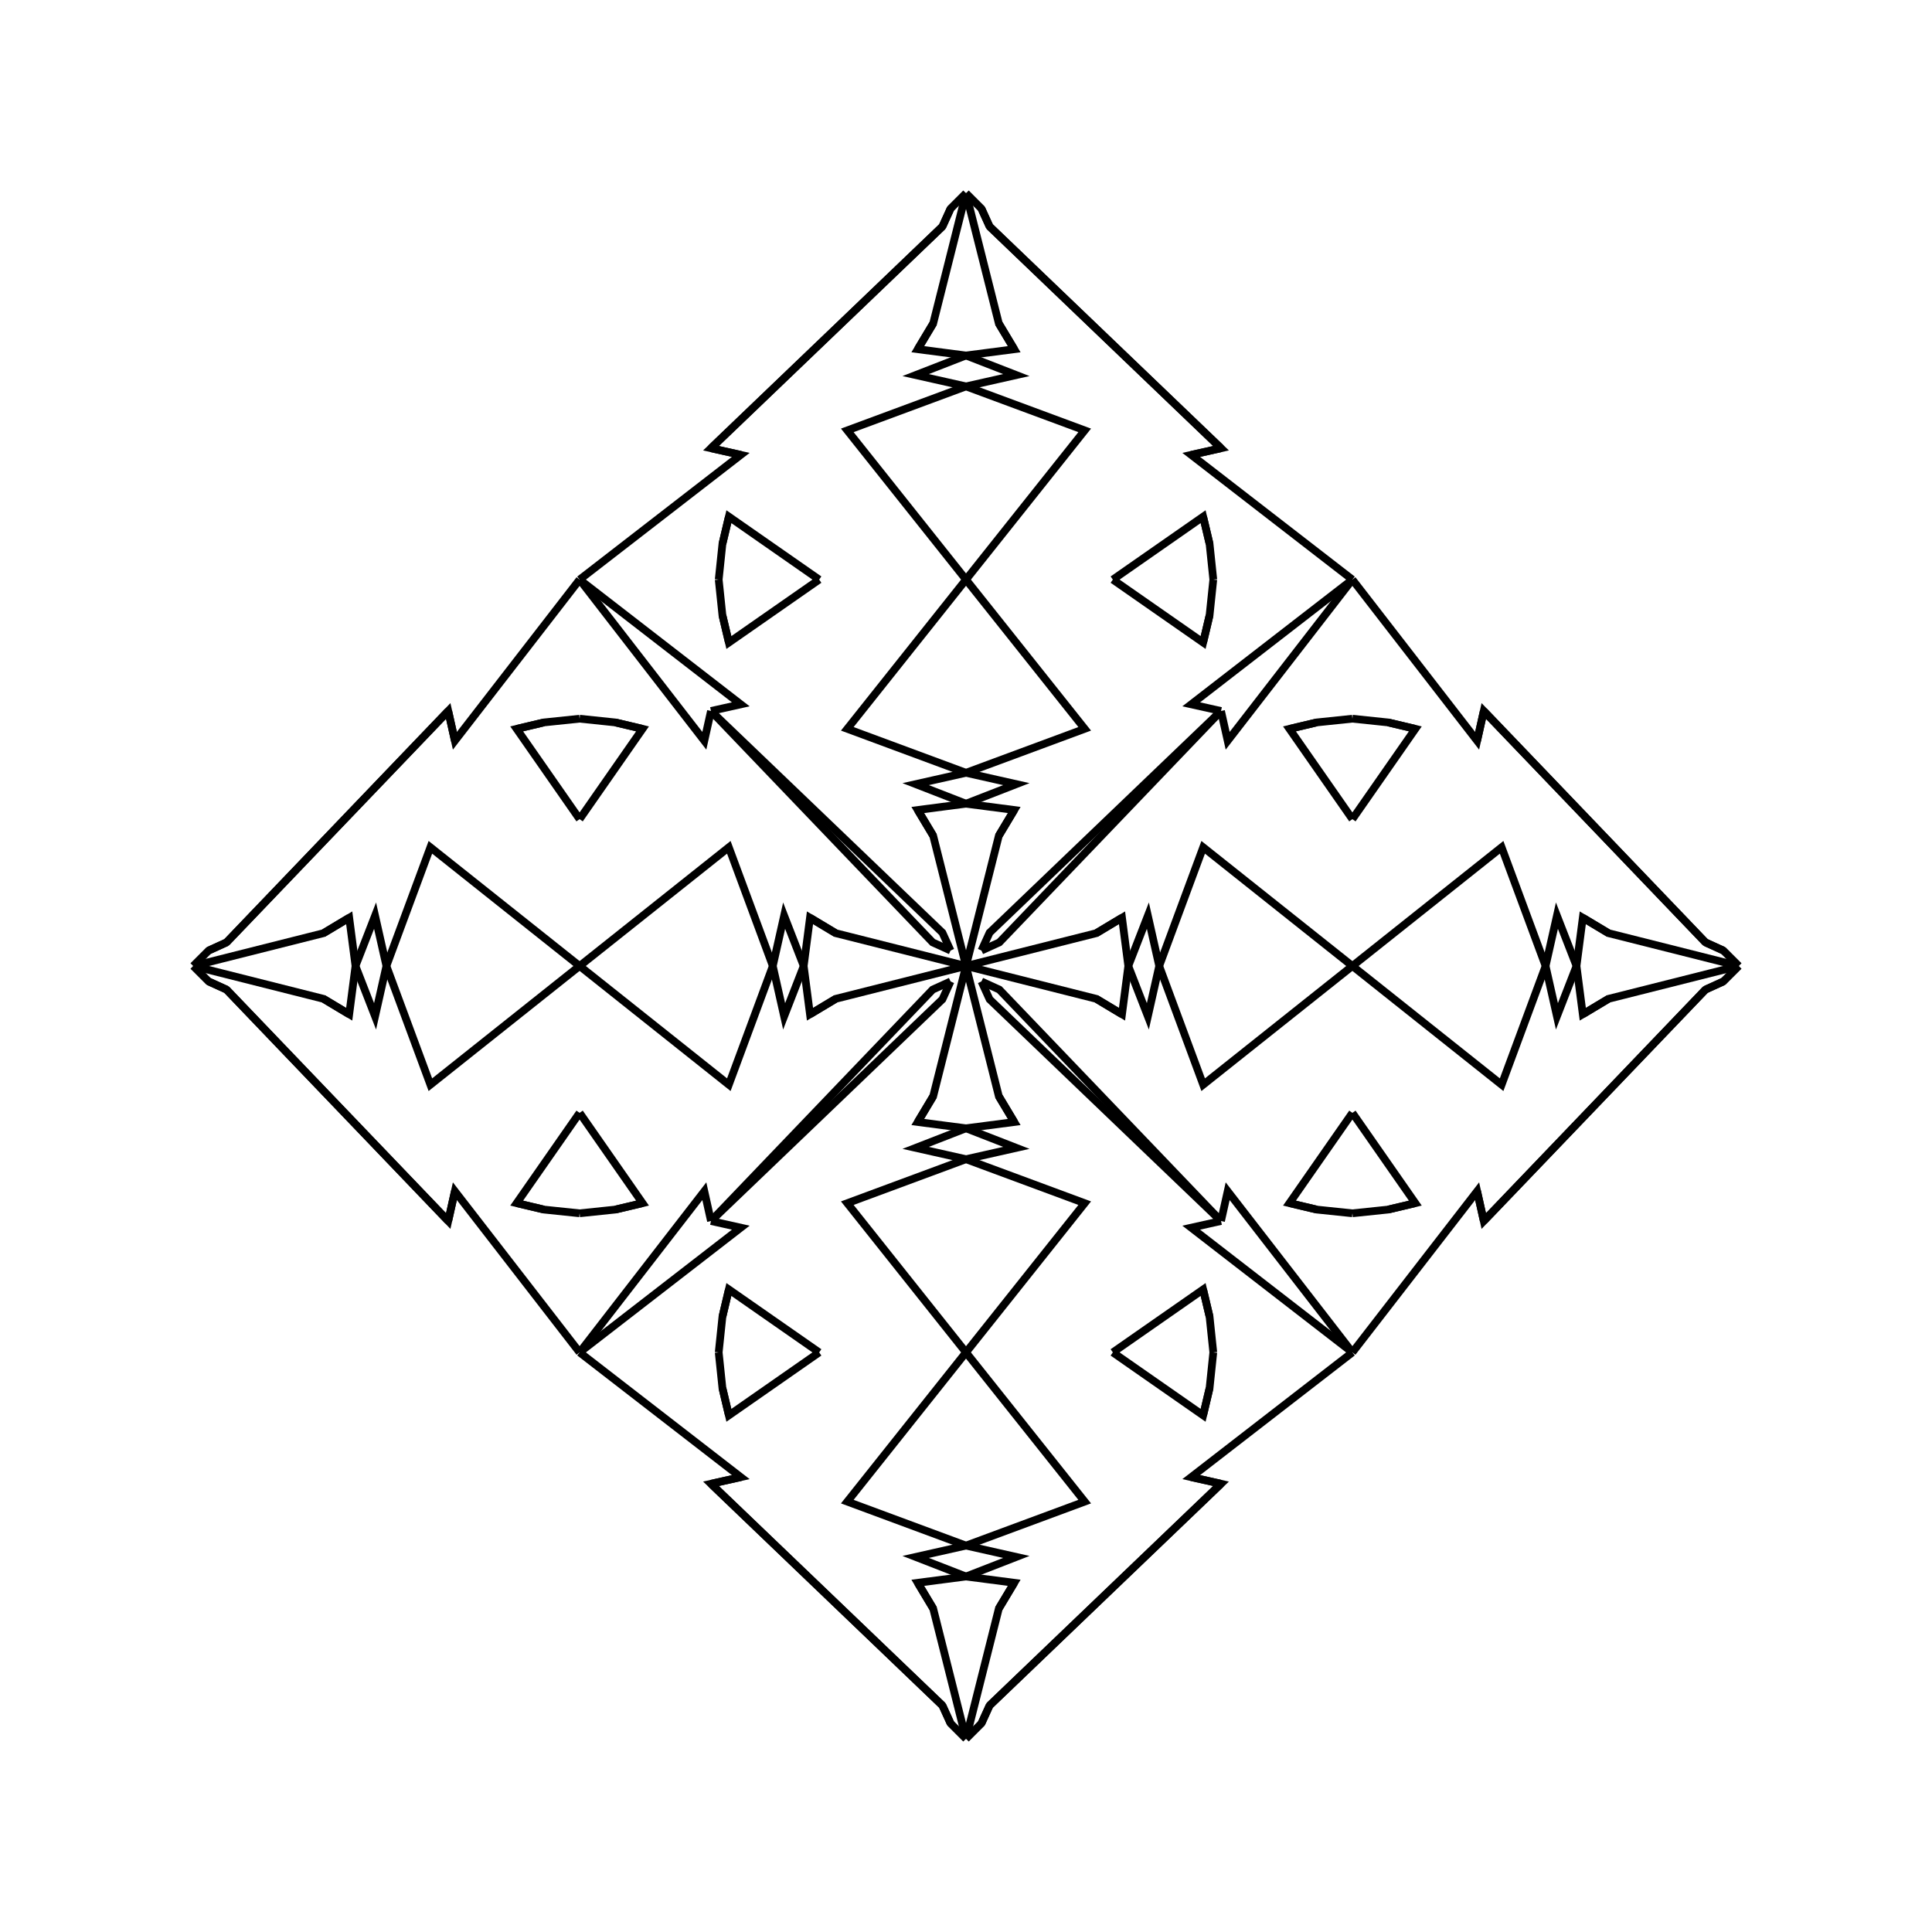 <?xml version="1.0" encoding="UTF-8"?>
<svg xmlns="http://www.w3.org/2000/svg" xmlns:xlink="http://www.w3.org/1999/xlink"
     width="250" height="250" viewBox="-125.0 -125.0 250 250">
<defs>
</defs>
<path d="M0.0,-0.0 L16.859,-4.248 L20.188,-6.243" fill-opacity="0" stroke="black" stroke-width="1" />
<path d="M0.0,-0.0 L16.859,4.248 L20.188,6.243" fill-opacity="0" stroke="black" stroke-width="1" />
<path d="M16.859,-4.248 L20.188,-6.243 L21.0,-0.0" fill-opacity="0" stroke="black" stroke-width="1" />
<path d="M16.859,4.248 L20.188,6.243 L21.0,-0.0" fill-opacity="0" stroke="black" stroke-width="1" />
<path d="M21.0,-0.0 L23.534,-6.514 L25.0,-0.0" fill-opacity="0" stroke="black" stroke-width="1" />
<path d="M21.0,-0.0 L23.534,6.514 L25.0,-0.0" fill-opacity="0" stroke="black" stroke-width="1" />
<path d="M25.0,-0.0 L30.691,-15.36 L50.0,-0.0" fill-opacity="0" stroke="black" stroke-width="1" />
<path d="M25.0,-0.0 L30.691,15.36 L50.0,-0.0" fill-opacity="0" stroke="black" stroke-width="1" />
<path d="M50.0,-19.0 L41.857,-30.684 L45.386,-31.519" fill-opacity="0" stroke="black" stroke-width="1" />
<path d="M50.0,19.0 L41.857,30.684 L45.386,31.519" fill-opacity="0" stroke="black" stroke-width="1" />
<path d="M41.857,-30.684 L45.386,-31.519 L50.0,-32.0" fill-opacity="0" stroke="black" stroke-width="1" />
<path d="M41.857,30.684 L45.386,31.519 L50.0,32.0" fill-opacity="0" stroke="black" stroke-width="1" />
<path d="M50.0,-50.0 L33.86,-29.143 L33.0,-33.0" fill-opacity="0" stroke="black" stroke-width="1" />
<path d="M50.0,50.0 L33.86,29.143 L33.0,33.0" fill-opacity="0" stroke="black" stroke-width="1" />
<path d="M29.143,66.14 L33.0,67.0 L3.053,95.687" fill-opacity="0" stroke="black" stroke-width="1" />
<path d="M29.143,-66.14 L33.0,-67.0 L3.053,-95.687" fill-opacity="0" stroke="black" stroke-width="1" />
<path d="M33.0,-33.0 L4.313,-3.053 L2.0,-2.0" fill-opacity="0" stroke="black" stroke-width="1" />
<path d="M33.0,33.0 L4.313,3.053 L2.0,2.0" fill-opacity="0" stroke="black" stroke-width="1" />
<path d="M3.053,95.687 L2.0,98.0 L0.0,100.0" fill-opacity="0" stroke="black" stroke-width="1" />
<path d="M3.053,-95.687 L2.0,-98.0 L0.0,-100.0" fill-opacity="0" stroke="black" stroke-width="1" />
<path d="M0.0,-0.0 L-16.859,-4.248 L-20.188,-6.243" fill-opacity="0" stroke="black" stroke-width="1" />
<path d="M0.0,-0.0 L-16.859,4.248 L-20.188,6.243" fill-opacity="0" stroke="black" stroke-width="1" />
<path d="M-16.859,-4.248 L-20.188,-6.243 L-21.0,-0.0" fill-opacity="0" stroke="black" stroke-width="1" />
<path d="M-16.859,4.248 L-20.188,6.243 L-21.0,-0.0" fill-opacity="0" stroke="black" stroke-width="1" />
<path d="M-21.0,-0.0 L-23.534,-6.514 L-25.0,-0.0" fill-opacity="0" stroke="black" stroke-width="1" />
<path d="M-21.0,-0.0 L-23.534,6.514 L-25.0,-0.0" fill-opacity="0" stroke="black" stroke-width="1" />
<path d="M-25.0,-0.0 L-30.691,-15.36 L-50.0,-0.0" fill-opacity="0" stroke="black" stroke-width="1" />
<path d="M-25.0,-0.0 L-30.691,15.36 L-50.0,-0.0" fill-opacity="0" stroke="black" stroke-width="1" />
<path d="M-50.0,-19.0 L-41.857,-30.684 L-45.386,-31.519" fill-opacity="0" stroke="black" stroke-width="1" />
<path d="M-50.0,19.0 L-41.857,30.684 L-45.386,31.519" fill-opacity="0" stroke="black" stroke-width="1" />
<path d="M-41.857,-30.684 L-45.386,-31.519 L-50.0,-32.0" fill-opacity="0" stroke="black" stroke-width="1" />
<path d="M-41.857,30.684 L-45.386,31.519 L-50.0,32.0" fill-opacity="0" stroke="black" stroke-width="1" />
<path d="M-50.0,-50.0 L-33.86,-29.143 L-33.0,-33.0" fill-opacity="0" stroke="black" stroke-width="1" />
<path d="M-50.0,50.0 L-33.86,29.143 L-33.0,33.0" fill-opacity="0" stroke="black" stroke-width="1" />
<path d="M-29.143,66.14 L-33.0,67.0 L-3.053,95.687" fill-opacity="0" stroke="black" stroke-width="1" />
<path d="M-29.143,-66.14 L-33.0,-67.0 L-3.053,-95.687" fill-opacity="0" stroke="black" stroke-width="1" />
<path d="M-33.0,-33.0 L-4.313,-3.053 L-2.0,-2.0" fill-opacity="0" stroke="black" stroke-width="1" />
<path d="M-33.0,33.0 L-4.313,3.053 L-2.0,2.0" fill-opacity="0" stroke="black" stroke-width="1" />
<path d="M-3.053,95.687 L-2.0,98.0 L0.0,100.0" fill-opacity="0" stroke="black" stroke-width="1" />
<path d="M-3.053,-95.687 L-2.0,-98.0 L0.0,-100.0" fill-opacity="0" stroke="black" stroke-width="1" />
<path d="M100.0,-0.0 L83.141,4.248 L79.812,6.243" fill-opacity="0" stroke="black" stroke-width="1" />
<path d="M100.0,-0.0 L83.141,-4.248 L79.812,-6.243" fill-opacity="0" stroke="black" stroke-width="1" />
<path d="M83.141,4.248 L79.812,6.243 L79.0,-0.0" fill-opacity="0" stroke="black" stroke-width="1" />
<path d="M83.141,-4.248 L79.812,-6.243 L79.0,-0.0" fill-opacity="0" stroke="black" stroke-width="1" />
<path d="M79.0,-0.0 L76.466,6.514 L75.0,-0.0" fill-opacity="0" stroke="black" stroke-width="1" />
<path d="M79.0,-0.0 L76.466,-6.514 L75.0,-0.0" fill-opacity="0" stroke="black" stroke-width="1" />
<path d="M75.0,-0.0 L69.309,15.36 L50.0,-0.0" fill-opacity="0" stroke="black" stroke-width="1" />
<path d="M75.0,-0.0 L69.309,-15.36 L50.0,-0.0" fill-opacity="0" stroke="black" stroke-width="1" />
<path d="M50.0,19.0 L58.143,30.684 L54.614,31.519" fill-opacity="0" stroke="black" stroke-width="1" />
<path d="M50.0,-19.0 L58.143,-30.684 L54.614,-31.519" fill-opacity="0" stroke="black" stroke-width="1" />
<path d="M58.143,30.684 L54.614,31.519 L50.0,32.0" fill-opacity="0" stroke="black" stroke-width="1" />
<path d="M58.143,-30.684 L54.614,-31.519 L50.0,-32.0" fill-opacity="0" stroke="black" stroke-width="1" />
<path d="M50.0,50.0 L66.14,29.143 L67.0,33.0" fill-opacity="0" stroke="black" stroke-width="1" />
<path d="M50.0,-50.0 L66.14,-29.143 L67.0,-33.0" fill-opacity="0" stroke="black" stroke-width="1" />
<path d="M66.14,29.143 L67.0,33.0 L95.687,3.053" fill-opacity="0" stroke="black" stroke-width="1" />
<path d="M66.14,-29.143 L67.0,-33.0 L95.687,-3.053" fill-opacity="0" stroke="black" stroke-width="1" />
<path d="M67.0,33.0 L95.687,3.053 L98.0,2.0" fill-opacity="0" stroke="black" stroke-width="1" />
<path d="M67.0,-33.0 L95.687,-3.053 L98.0,-2.0" fill-opacity="0" stroke="black" stroke-width="1" />
<path d="M95.687,3.053 L98.0,2.0 L100.0,-0.0" fill-opacity="0" stroke="black" stroke-width="1" />
<path d="M95.687,-3.053 L98.0,-2.0 L100.0,-0.0" fill-opacity="0" stroke="black" stroke-width="1" />
<path d="M0.0,-0.0 L4.248,-16.859 L6.243,-20.188" fill-opacity="0" stroke="black" stroke-width="1" />
<path d="M0.0,-0.0 L4.248,16.859 L6.243,20.188" fill-opacity="0" stroke="black" stroke-width="1" />
<path d="M0.0,100.0 L4.248,83.141 L6.243,79.812" fill-opacity="0" stroke="black" stroke-width="1" />
<path d="M0.0,-100.0 L4.248,-83.141 L6.243,-79.812" fill-opacity="0" stroke="black" stroke-width="1" />
<path d="M4.248,-16.859 L6.243,-20.188 L0.0,-21.0" fill-opacity="0" stroke="black" stroke-width="1" />
<path d="M4.248,16.859 L6.243,20.188 L0.0,21.0" fill-opacity="0" stroke="black" stroke-width="1" />
<path d="M4.248,83.141 L6.243,79.812 L0.0,79.0" fill-opacity="0" stroke="black" stroke-width="1" />
<path d="M4.248,-83.141 L6.243,-79.812 L0.0,-79.0" fill-opacity="0" stroke="black" stroke-width="1" />
<path d="M0.0,-21.0 L6.514,-23.534 L0.0,-25.0" fill-opacity="0" stroke="black" stroke-width="1" />
<path d="M0.0,21.0 L6.514,23.534 L0.0,25.0" fill-opacity="0" stroke="black" stroke-width="1" />
<path d="M0.0,79.0 L6.514,76.466 L0.0,75.0" fill-opacity="0" stroke="black" stroke-width="1" />
<path d="M0.0,-79.0 L6.514,-76.466 L0.0,-75.0" fill-opacity="0" stroke="black" stroke-width="1" />
<path d="M0.0,-25.0 L15.36,-30.691 L0.0,-50.0" fill-opacity="0" stroke="black" stroke-width="1" />
<path d="M0.0,25.0 L15.36,30.691 L0.0,50.0" fill-opacity="0" stroke="black" stroke-width="1" />
<path d="M0.0,75.0 L15.36,69.309 L0.0,50.0" fill-opacity="0" stroke="black" stroke-width="1" />
<path d="M0.0,-75.0 L15.36,-69.309 L0.0,-50.0" fill-opacity="0" stroke="black" stroke-width="1" />
<path d="M19.0,-50.0 L30.684,-41.857 L31.519,-45.386" fill-opacity="0" stroke="black" stroke-width="1" />
<path d="M19.0,50.0 L30.684,41.857 L31.519,45.386" fill-opacity="0" stroke="black" stroke-width="1" />
<path d="M19.0,50.0 L30.684,58.143 L31.519,54.614" fill-opacity="0" stroke="black" stroke-width="1" />
<path d="M19.0,-50.0 L30.684,-58.143 L31.519,-54.614" fill-opacity="0" stroke="black" stroke-width="1" />
<path d="M30.684,-41.857 L31.519,-45.386 L32.0,-50.0" fill-opacity="0" stroke="black" stroke-width="1" />
<path d="M30.684,41.857 L31.519,45.386 L32.0,50.0" fill-opacity="0" stroke="black" stroke-width="1" />
<path d="M30.684,58.143 L31.519,54.614 L32.0,50.0" fill-opacity="0" stroke="black" stroke-width="1" />
<path d="M30.684,-58.143 L31.519,-54.614 L32.0,-50.0" fill-opacity="0" stroke="black" stroke-width="1" />
<path d="M50.0,-50.0 L29.143,-33.86 L33.0,-33.0" fill-opacity="0" stroke="black" stroke-width="1" />
<path d="M50.0,50.0 L29.143,33.86 L33.0,33.0" fill-opacity="0" stroke="black" stroke-width="1" />
<path d="M50.0,50.0 L29.143,66.14 L33.0,67.0" fill-opacity="0" stroke="black" stroke-width="1" />
<path d="M50.0,-50.0 L29.143,-66.14 L33.0,-67.0" fill-opacity="0" stroke="black" stroke-width="1" />
<path d="M33.0,-33.0 L3.053,-4.313 L2.0,-2.0" fill-opacity="0" stroke="black" stroke-width="1" />
<path d="M33.0,33.0 L3.053,4.313 L2.0,2.0" fill-opacity="0" stroke="black" stroke-width="1" />
<path d="M33.0,67.0 L3.053,95.687 L2.0,98.0" fill-opacity="0" stroke="black" stroke-width="1" />
<path d="M33.0,-67.0 L3.053,-95.687 L2.0,-98.0" fill-opacity="0" stroke="black" stroke-width="1" />
<path d="M0.0,100.0 L-4.248,83.141 L-6.243,79.812" fill-opacity="0" stroke="black" stroke-width="1" />
<path d="M0.0,-0.0 L-4.248,-16.859 L-6.243,-20.188" fill-opacity="0" stroke="black" stroke-width="1" />
<path d="M0.0,-0.0 L-4.248,16.859 L-6.243,20.188" fill-opacity="0" stroke="black" stroke-width="1" />
<path d="M0.0,-100.0 L-4.248,-83.141 L-6.243,-79.812" fill-opacity="0" stroke="black" stroke-width="1" />
<path d="M-4.248,83.141 L-6.243,79.812 L0.0,79.0" fill-opacity="0" stroke="black" stroke-width="1" />
<path d="M-4.248,-16.859 L-6.243,-20.188 L0.0,-21.0" fill-opacity="0" stroke="black" stroke-width="1" />
<path d="M-4.248,16.859 L-6.243,20.188 L0.0,21.0" fill-opacity="0" stroke="black" stroke-width="1" />
<path d="M-4.248,-83.141 L-6.243,-79.812 L0.0,-79.0" fill-opacity="0" stroke="black" stroke-width="1" />
<path d="M0.0,79.0 L-6.514,76.466 L0.0,75.0" fill-opacity="0" stroke="black" stroke-width="1" />
<path d="M0.0,-21.0 L-6.514,-23.534 L0.0,-25.0" fill-opacity="0" stroke="black" stroke-width="1" />
<path d="M0.0,21.0 L-6.514,23.534 L0.0,25.0" fill-opacity="0" stroke="black" stroke-width="1" />
<path d="M0.0,-79.0 L-6.514,-76.466 L0.0,-75.0" fill-opacity="0" stroke="black" stroke-width="1" />
<path d="M0.0,75.0 L-15.36,69.309 L0.0,50.0" fill-opacity="0" stroke="black" stroke-width="1" />
<path d="M0.0,-25.0 L-15.36,-30.691 L0.0,-50.0" fill-opacity="0" stroke="black" stroke-width="1" />
<path d="M0.0,25.0 L-15.36,30.691 L0.0,50.0" fill-opacity="0" stroke="black" stroke-width="1" />
<path d="M0.0,-75.0 L-15.36,-69.309 L0.0,-50.0" fill-opacity="0" stroke="black" stroke-width="1" />
<path d="M-19.0,50.0 L-30.684,58.143 L-31.519,54.614" fill-opacity="0" stroke="black" stroke-width="1" />
<path d="M-19.0,-50.0 L-30.684,-41.857 L-31.519,-45.386" fill-opacity="0" stroke="black" stroke-width="1" />
<path d="M-19.0,50.0 L-30.684,41.857 L-31.519,45.386" fill-opacity="0" stroke="black" stroke-width="1" />
<path d="M-19.0,-50.0 L-30.684,-58.143 L-31.519,-54.614" fill-opacity="0" stroke="black" stroke-width="1" />
<path d="M-30.684,58.143 L-31.519,54.614 L-32.0,50.0" fill-opacity="0" stroke="black" stroke-width="1" />
<path d="M-30.684,-41.857 L-31.519,-45.386 L-32.0,-50.0" fill-opacity="0" stroke="black" stroke-width="1" />
<path d="M-30.684,41.857 L-31.519,45.386 L-32.0,50.0" fill-opacity="0" stroke="black" stroke-width="1" />
<path d="M-30.684,-58.143 L-31.519,-54.614 L-32.0,-50.0" fill-opacity="0" stroke="black" stroke-width="1" />
<path d="M-50.0,50.0 L-29.143,66.14 L-33.0,67.0" fill-opacity="0" stroke="black" stroke-width="1" />
<path d="M-50.0,-50.0 L-29.143,-33.86 L-33.0,-33.0" fill-opacity="0" stroke="black" stroke-width="1" />
<path d="M-50.0,50.0 L-29.143,33.86 L-33.0,33.0" fill-opacity="0" stroke="black" stroke-width="1" />
<path d="M-50.0,-50.0 L-29.143,-66.14 L-33.0,-67.0" fill-opacity="0" stroke="black" stroke-width="1" />
<path d="M-33.0,67.0 L-3.053,95.687 L-2.0,98.0" fill-opacity="0" stroke="black" stroke-width="1" />
<path d="M-33.0,-33.0 L-3.053,-4.313 L-2.0,-2.0" fill-opacity="0" stroke="black" stroke-width="1" />
<path d="M-33.0,33.0 L-3.053,4.313 L-2.0,2.0" fill-opacity="0" stroke="black" stroke-width="1" />
<path d="M-33.0,-67.0 L-3.053,-95.687 L-2.0,-98.0" fill-opacity="0" stroke="black" stroke-width="1" />
<path d="M-100.0,-0.0 L-83.141,-4.248 L-79.812,-6.243" fill-opacity="0" stroke="black" stroke-width="1" />
<path d="M-100.0,-0.0 L-83.141,4.248 L-79.812,6.243" fill-opacity="0" stroke="black" stroke-width="1" />
<path d="M-83.141,-4.248 L-79.812,-6.243 L-79.0,-0.0" fill-opacity="0" stroke="black" stroke-width="1" />
<path d="M-83.141,4.248 L-79.812,6.243 L-79.0,-0.0" fill-opacity="0" stroke="black" stroke-width="1" />
<path d="M-79.0,-0.0 L-76.466,-6.514 L-75.0,-0.0" fill-opacity="0" stroke="black" stroke-width="1" />
<path d="M-79.0,-0.0 L-76.466,6.514 L-75.0,-0.0" fill-opacity="0" stroke="black" stroke-width="1" />
<path d="M-75.0,-0.0 L-69.309,-15.36 L-50.0,-0.0" fill-opacity="0" stroke="black" stroke-width="1" />
<path d="M-75.0,-0.0 L-69.309,15.36 L-50.0,-0.0" fill-opacity="0" stroke="black" stroke-width="1" />
<path d="M-50.0,-19.0 L-58.143,-30.684 L-54.614,-31.519" fill-opacity="0" stroke="black" stroke-width="1" />
<path d="M-50.0,19.0 L-58.143,30.684 L-54.614,31.519" fill-opacity="0" stroke="black" stroke-width="1" />
<path d="M-58.143,-30.684 L-54.614,-31.519 L-50.0,-32.0" fill-opacity="0" stroke="black" stroke-width="1" />
<path d="M-58.143,30.684 L-54.614,31.519 L-50.0,32.0" fill-opacity="0" stroke="black" stroke-width="1" />
<path d="M-50.0,-50.0 L-66.14,-29.143 L-67.0,-33.0" fill-opacity="0" stroke="black" stroke-width="1" />
<path d="M-50.0,50.0 L-66.14,29.143 L-67.0,33.0" fill-opacity="0" stroke="black" stroke-width="1" />
<path d="M-66.14,-29.143 L-67.0,-33.0 L-95.687,-3.053" fill-opacity="0" stroke="black" stroke-width="1" />
<path d="M-66.14,29.143 L-67.0,33.0 L-95.687,3.053" fill-opacity="0" stroke="black" stroke-width="1" />
<path d="M-67.0,-33.0 L-95.687,-3.053 L-98.0,-2.0" fill-opacity="0" stroke="black" stroke-width="1" />
<path d="M-67.0,33.0 L-95.687,3.053 L-98.0,2.0" fill-opacity="0" stroke="black" stroke-width="1" />
<path d="M-95.687,-3.053 L-98.0,-2.0 L-100.0,-0.0" fill-opacity="0" stroke="black" stroke-width="1" />
<path d="M-95.687,3.053 L-98.0,2.0 L-100.0,-0.0" fill-opacity="0" stroke="black" stroke-width="1" />
</svg>